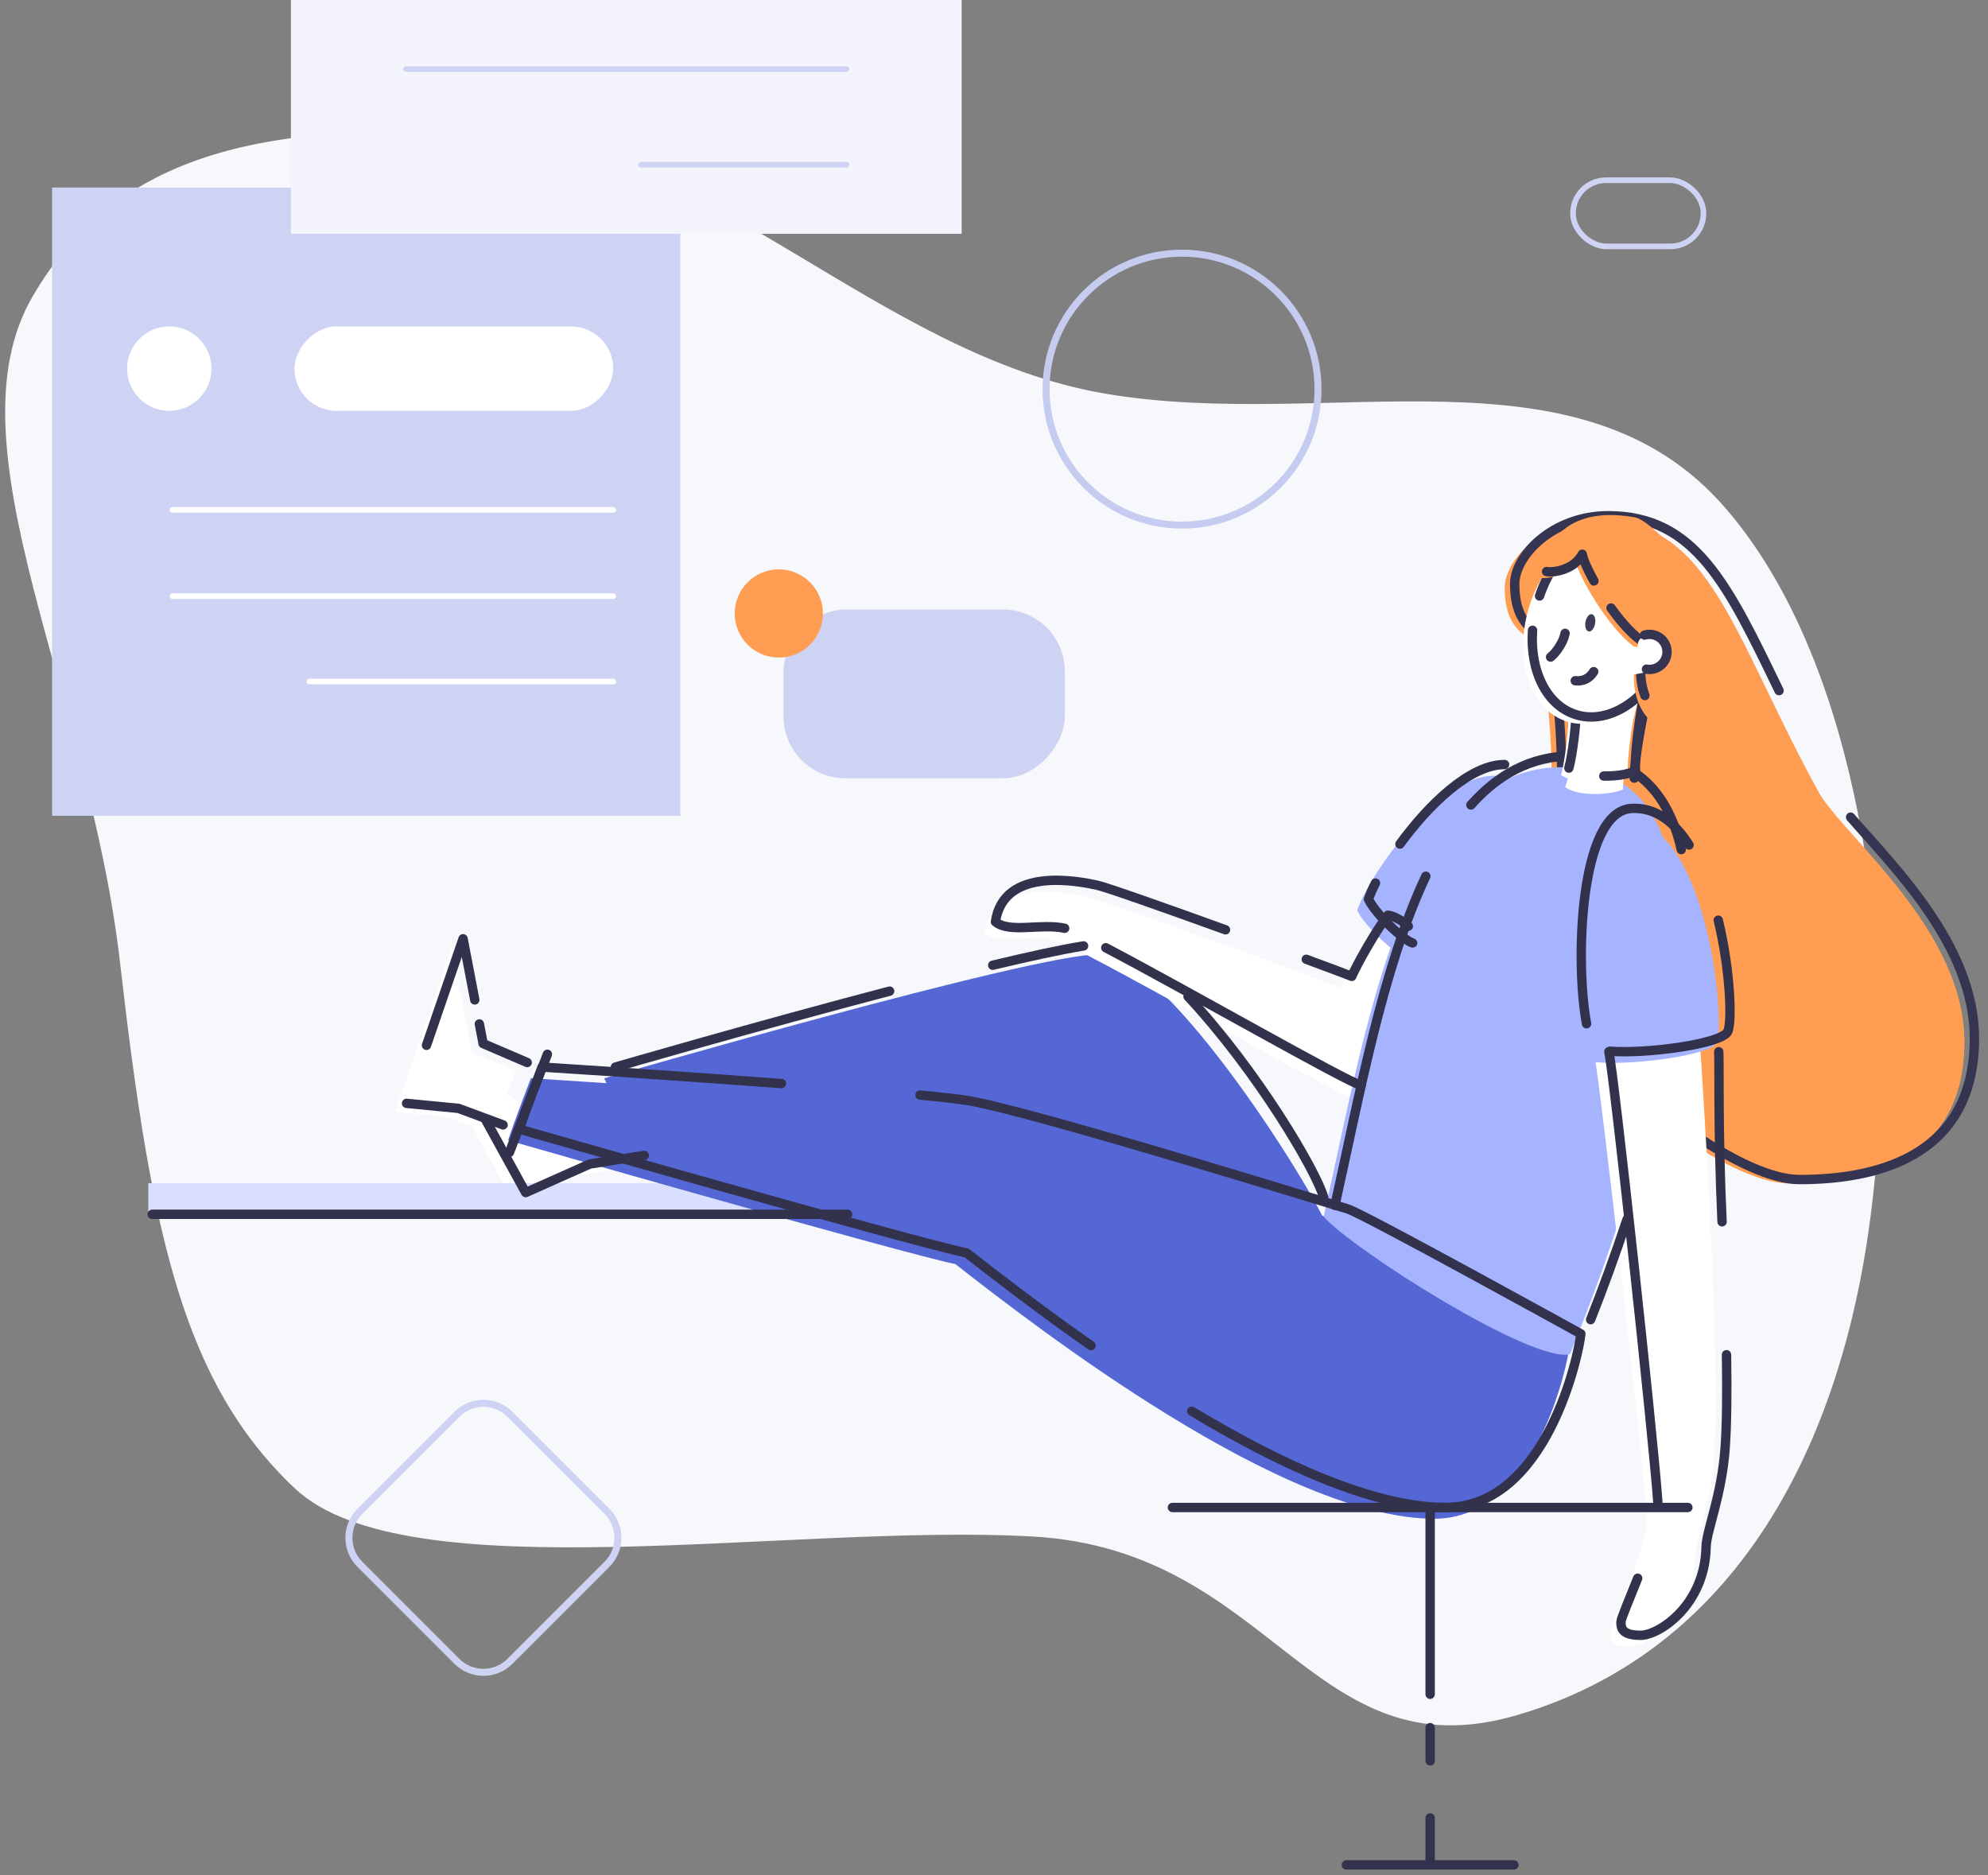 <?xml version="1.0" encoding="UTF-8"?>
<svg width="212px" height="200px" viewBox="0 0 212 200" version="1.1" xmlns="http://www.w3.org/2000/svg" xmlns:xlink="http://www.w3.org/1999/xlink">
    <rect x="0" y="0" width="212" height="200" fill="#808080" stroke="none"/>
    <title>4590375D-2461-4012-B7E7-A5C2ED107BE5</title>
    <g id="Home" stroke="none" stroke-width="1" fill="none" fill-rule="evenodd">
        <g id="new-remote-apps" transform="translate(-392, -238)">
            <g id="Illustration/Observe" transform="translate(497.552, 338) scale(-1, 1) translate(-497.552, -338) translate(392.552, 238)">
                <g id="observe">
                    <path d="M100.44,163.858 C74.739,165.298 70.753,189.332 48.789,182.912 C26.824,176.492 15.117,156.584 11.41,132.118 C7.7,107.726 10.841,72.398 26.492,54.255 C42.072,36.109 68.792,46.076 92.746,41.972 C116.701,37.867 135.05,15.532 158.222,14.269 C181.394,13.005 197.898,15.78 207.09,31.643 C216.282,47.506 201.057,73.775 197.743,102.728 C194.429,131.68 190.995,147.495 179.112,158.729 C167.229,169.962 126.144,162.421 100.44,163.858 Z" id="Path" fill="#F7F8FB" fill-rule="nonzero"></path>
                    <circle id="Oval" stroke="#C6CBF0" stroke-width="0.748" stroke-linecap="round" stroke-linejoin="round" cx="84.5" cy="41.5" r="14.5"></circle>
                    <g id="Group-2" transform="translate(0, 55)">
                        <path d="M50.087,7.854 C50.216,4.744 46.038,0.42 40.123,0.42 C28.135,0.42 25.811,12.723 16.622,29.45 C14.071,34.094 1.063,44.035 1.063,56.138 C1.063,68.241 10.653,71.211 19.702,71.211 C28.751,71.211 48.497,52.842 48.497,47.656 C48.497,42.471 45.084,35.327 45.084,28.039 C45.084,20.75 46.09,16.638 46.09,14.719 C46.09,12.799 50.026,13.486 50.087,7.854 Z" id="Path" fill="#FF9D52"></path>
                        <path d="M13.206,32.145 C8.625,37.44 0,45.863 0,55.719 C0,67.822 9.589,70.792 18.639,70.792 C27.688,70.792 47.434,52.422 47.434,47.237 C47.434,42.051 44.02,34.908 44.02,27.62 C44.02,20.332 45.025,16.219 45.025,14.3 C45.025,12.381 48.963,13.067 49.023,7.435 C49.152,4.325 44.976,1.56319402e-13 39.06,1.56319402e-13 C29.727,1.56319402e-13 26.252,7.456 20.835,18.651" id="Path" stroke="#353552" stroke-linecap="round" stroke-linejoin="round"></path>
                    </g>
                    <path d="M143.041,124.42 C144.619,124.651 148.87,125.341 148.87,125.341 L155.695,128.383 L164.77,111.883 L153.37,118.606 L147.724,115.411" id="Path" fill="#FFFFFF" fill-rule="nonzero"></path>
                    <rect id="Rectangle" fill="#D8DFFF" fill-rule="nonzero" x="99.742" y="126.184" width="95" height="3"></rect>
                    <rect id="Rectangle" fill="#CED3F3" fill-rule="nonzero" x="138" y="20" width="67" height="67"></rect>
                    <rect id="Rectangle" fill="#FFFFFF" fill-rule="nonzero" x="145.157" y="34.812" width="34" height="9" rx="4.5"></rect>
                    <circle id="Oval" fill="#FFFFFF" fill-rule="nonzero" cx="192.5" cy="39.309" r="4.5"></circle>
                    <rect id="Rectangle" fill="#CED3F3" fill-rule="nonzero" x="97" y="65" width="30" height="18" rx="6.6"></rect>
                    <circle id="Oval" fill="#FF9D52" fill-rule="nonzero" cx="127.501" cy="65.424" r="4.704"></circle>
                    <rect id="Rectangle" fill="#F4F5FC" fill-rule="nonzero" x="108" y="0" width="71.529" height="24.933"></rect>
                    <rect id="Rectangle" stroke="#CED3F3" stroke-width="0.6" stroke-linecap="round" stroke-linejoin="round" transform="translate(35.851, 22.747) rotate(-90) translate(-35.851, -22.747) " x="32.323" y="15.79" width="7.056" height="13.914" rx="3.528"></rect>
                    <path d="M43.171,143.449 C43.354,145.492 46.771,161.965 57.604,161.965 C73.708,161.965 99.931,141.637 108.673,134.809 C114.259,133.672 156.373,121.609 156.373,121.609 C155.596,119.281 153.94,114.988 153.94,114.988 C153.94,114.988 115.333,117.433 108.49,118.573 C101.647,119.713 69.592,129.673 68.038,130.12 C66.484,130.567 43.171,143.449 43.171,143.449 Z" id="Path" fill="#5567D5" fill-rule="nonzero"></path>
                    <path d="M68.434,132.124 C69.58,128.086 86.11,101.764 93.313,101.764 C100.516,101.764 146.113,114.997 146.113,114.997 C145.129,117.121 141.748,124.975 141.748,124.975 L68.434,132.124 Z" id="Path" fill="#5567D5" fill-rule="nonzero"></path>
                    <path d="M63.742,98.8 C65.029,100.42 67.123,104.182 67.6,105.325 C70.075,104.323 92.8,96.025 94.741,95.611 C96.682,95.197 104.74,93.562 105.598,99.511 C104.122,100.75 100.741,99.652 98.218,100.201 C95.695,100.75 68.5,116.521 66.592,116.944 C64.684,117.367 53.791,113.944 53.791,113.944 C53.791,113.944 58.9,99.604 63.742,98.8 Z" id="Path" fill="#FFFFFF" fill-rule="nonzero"></path>
                    <path d="M51.304,82.735 C57.031,82.735 64.447,93.052 65.821,97.093 C65.035,98.74 62.014,101.527 61.111,101.761 C60.208,101.995 44.713,82.735 51.304,82.735 Z" id="Path" fill="#A6B3FF" fill-rule="nonzero"></path>
                    <path d="M52,84.4 C62.2,91.765 65.71,113.38 69.4,129.757 C66.301,133.234 47.287,145.357 43.132,144.424 C33.883,121.924 22.579,81.817 44.059,81.817 C46.915,81.801 49.7,82.707 52,84.4" id="Path" fill="#A6B3FF" fill-rule="nonzero"></path>
                    <path d="M29.257,111.487 C29.11,113.656 26.992,144.724 27.784,155.632 C28.156,160.765 29.782,164.431 29.815,166.186 C29.941,172.426 34.873,175.594 36.775,175.594 C38.677,175.594 38.896,174.943 38.896,174.181 C38.896,173.419 34.927,165.154 34.927,162.1 C34.927,159.046 40,114.742 40.582,112.132 C41.164,109.522 29.257,111.487 29.257,111.487 Z" id="Path" fill="#FFFFFF" fill-rule="nonzero"></path>
                    <path d="M37.762,87.4 C44.629,87.757 43.729,112.132 41.509,113.029 C39.289,113.926 28.66,112.819 27.55,111.286 C26.44,109.753 28.324,86.92 37.762,87.4 Z" id="Path" fill="#A6B3FF" fill-rule="nonzero"></path>
                    <path d="M35.779,74.47 C36.553,76.81 37.498,82.459 37.477,84.178 C38.701,84.778 42.244,84.994 43.642,83.941 C43.084,82.417 42.526,78.787 42.568,76.426 C42.61,74.065 35.779,74.47 35.779,74.47 Z" id="Path" fill="#FFFFFF" fill-rule="nonzero"></path>
                    <circle id="Oval" fill="#FFFFFF" fill-rule="nonzero" cx="35.665" cy="71.269" r="2.067"></circle>
                    <polyline id="Path" fill="#FFFFFF" fill-rule="nonzero" points="158.104 120.865 162.859 119.101 168.397 118.567 162.37 101.014 160.231 112.195 155.53 114.211"></polyline>
                    <g id="Group-4" transform="translate(26.065, 72.519)" stroke="#32324D" stroke-linecap="round" stroke-linejoin="round">
                        <path d="M89.619,33.181 C103.797,36.898 118.86,41.281 118.86,41.281 M43.335,55.165 C44.14,52.328 50.371,41.733 57.794,33.753 M68.936,28.359 C71.349,28.751 74.736,29.487 78.621,30.418" id="Shape"></path>
                        <path d="M115.776,50.701 C117.354,50.932 121.605,51.622 121.605,51.622 L128.43,54.664 L132.743,46.822" id="Path"></path>
                        <path d="M86.376,44.26 C84.078,44.482 82.272,44.689 81.219,44.86 C74.379,46 42.321,55.96 40.767,56.407 C39.213,56.854 15.906,69.727 15.906,69.727 C16.089,71.77 19.506,88.243 30.339,88.243 C38.049,88.243 48.078,83.584 57.399,77.977" id="Path"></path>
                        <path d="M68.139,70.981 C73.794,67.03 78.54,63.337 81.408,61.099 C86.994,59.962 129.108,47.899 129.108,47.899 C128.331,45.571 126.675,41.278 126.675,41.278 C126.675,41.278 113.475,42.115 101.151,43.036" id="Path"></path>
                        <path d="M37.803,21.655 C38.093,22.21 38.344,22.784 38.556,23.374 C37.77,25.021 34.749,27.808 33.846,28.042 M24.039,9.016 C27.75,9.016 32.172,13.348 35.196,17.497" id="Shape"></path>
                        <path d="M66.567,28.552 C58.131,32.971 40.827,42.892 39.327,43.225 M34.306,26.255 C35.023,25.624 35.753,25.202 36.477,25.081 C37.764,26.701 39.858,30.463 40.335,31.606 C40.935,31.36 42.759,30.679 45.186,29.785" id="Shape"></path>
                        <path d="M53.799,26.638 C60.135,24.349 66.486,22.102 67.476,21.886 C69.429,21.457 77.475,19.837 78.333,25.786 C76.857,27.025 73.476,25.927 70.953,26.476" id="Path"></path>
                        <path d="M14.862,68.215 C13.551,64.9 12.225,61.28 10.979,57.513 M5.193,18.083 C5.973,14.639 7.441,11.888 9.792,10.153 M15.7,8.134 C16.054,8.11 16.417,8.098 16.791,8.098 C21.195,8.098 24.729,10.063 27.63,13.327" id="Shape"></path>
                        <path d="M32.439,20.926 C37.113,30.826 39.579,44.689 42.132,56.026" id="Path"></path>
                        <path d="M7.698,87.646 C8.151,81.067 12.353,42.12 12.92,39.639 M1.2,39.639 C1.122,40.77 1.302,47.887 0.846,57.778" id="Shape"></path>
                        <path d="M0.372,71.953 C0.309,75.928 0.339,79.438 0.519,81.913 C0.891,87.046 2.517,90.712 2.55,92.467 C2.676,98.707 7.608,101.875 9.51,101.875 C11.412,101.875 11.631,101.224 11.631,100.462 C11.631,100.108 10.767,98.119 9.846,95.791" id="Path"></path>
                        <path d="M16.068,9.181 C15.762,7.873 15.547,6.547 15.424,5.212 M8.514,0.757 C9.288,3.097 10.233,8.746 10.212,10.465" id="Shape"></path>
                        <path d="M12.795,39.586 C9.129,39.886 1.233,38.881 0.285,37.573 C-0.246,36.838 -0.093,31.216 1.251,25.612" id="Path"></path>
                        <polyline id="Path" points="133.368 36.679 132.966 38.776 128.265 40.792"></polyline>
                        <polyline id="Path" points="139.005 38.956 135.105 27.595 133.857 34.114"></polyline>
                        <polyline id="Path" points="130.839 47.446 135.594 45.682 141.132 45.148"></polyline>
                        <line x1="31.977" y1="111.727" x2="31.977" y2="115.267" id="Path"></line>
                        <line x1="31.977" y1="88.246" x2="31.977" y2="108.166" id="Path"></line>
                        <line x1="126.114" y1="39.913" x2="130.164" y2="50.383" id="Path"></line>
                        <path d="M4.365,17.596 C5.907,15.16 7.92,13.555 10.497,13.696 C16.077,13.996 16.53,30.13 15.297,36.658" id="Path"></path>
                        <line x1="4.494" y1="88.246" x2="59.46" y2="88.246" id="Path"></line>
                        <line x1="94.098" y1="56.981" x2="168.255" y2="56.981" id="Path-Copy"></line>
                        <line x1="31.977" y1="121.35" x2="31.977" y2="126.36" id="Path"></line>
                        <line x1="23.04" y1="126.36" x2="40.914" y2="126.36" id="Path"></line>
                    </g>
                    <line x1="120.285" y1="7.365" x2="167.244" y2="7.365" id="Path" stroke="#CED3F3" stroke-width="0.6" stroke-linecap="round" stroke-linejoin="round"></line>
                    <line x1="120.285" y1="17.568" x2="142.191" y2="17.568" id="Path" stroke="#CED3F3" stroke-width="0.6" stroke-linecap="round" stroke-linejoin="round"></line>
                    <line x1="145.157" y1="54.373" x2="192.157" y2="54.373" id="Path" stroke="#FFFFFF" stroke-width="0.6" stroke-linecap="round" stroke-linejoin="round"></line>
                    <line x1="145.157" y1="63.577" x2="192.157" y2="63.577" id="Path" stroke="#FFFFFF" stroke-width="0.6" stroke-linecap="round" stroke-linejoin="round"></line>
                    <line x1="145.157" y1="72.681" x2="177.569" y2="72.681" id="Path" stroke="#FFFFFF" stroke-width="0.6" stroke-linecap="round" stroke-linejoin="round"></line>
                </g>
                <g id="Group" transform="translate(39, 69) rotate(-10) translate(-39, -69) translate(29, 54)">
                    <path d="M5.985,17.907 C6.209,19.584 6.142,26.135 5.583,28.348 C6.41,29.22 10.346,30.206 12.626,29.355 C12.492,27.901 12.671,24.234 12.984,22.96 C13.297,21.685 5.762,16.23 5.985,17.907 Z" id="Path" fill="#FFFFFF"></path>
                    <path d="M11.942,28.457 C11.808,27.004 11.987,23.337 12.3,22.062 C12.613,20.788 5.078,15.332 5.302,17.009 C5.526,18.686 5.458,25.238 4.899,27.451 C5.338,27.913 6.65,28.407 8.126,28.642" id="Path" stroke="#353552" stroke-linecap="round" stroke-linejoin="round"></path>
                    <path d="M4.256,13.992 C3.572,8.224 6.342,3.179 10.444,2.723 C14.547,2.268 18.425,6.576 19.109,12.344 C19.794,18.111 17.023,23.157 12.921,23.612 C8.819,24.067 4.939,19.76 4.256,13.992 Z" id="Path" fill="#FFFFFF"></path>
                    <path d="M18.308,14.656 C17.856,18.984 15.409,22.355 12.091,22.723 C7.989,23.179 4.11,18.87 3.426,13.103 C2.741,7.336 5.513,2.29 9.615,1.835 C13.589,1.394 17.355,5.424 18.207,10.921" id="Path" stroke="#353552" stroke-linecap="round" stroke-linejoin="round"></path>
                    <path d="M18.516,9.012 C17.721,9.012 15.644,8.298 15.092,6.529 C14.491,8.201 9.752,13.735 6.798,14.709 C7.042,15.829 7.253,19.854 4.283,21.964 C1.312,24.073 -0.928,10.424 0.485,8.006 C1.897,5.588 7.902,0.881 9.655,0.897 C11.407,0.913 18.809,0.946 18.516,9.012 Z" id="Path" fill="#FF9D52"></path>
                    <path d="M10.479,10.858 C9.034,12.272 7.456,13.51 6.201,13.923 C6.387,14.779 6.554,17.329 5.299,19.427" id="Path" stroke="#353552" stroke-linecap="round" stroke-linejoin="round"></path>
                    <path d="M3.816,14.796 C3.725,13.145 4.389,12.929 4.917,13.022 C5.446,13.115 7.248,12.834 6.972,14.466 C6.972,14.466 8.21,14.508 8.191,14.681 C8.111,15.403 9.165,17.305 8.412,17.71 C7.915,17.978 5.565,16.871 5.376,16.916 C4.831,17.047 3.907,16.448 3.816,14.796 Z" id="Path" fill="#FFFFFF"></path>
                    <path d="M17.919,8.226 C17.124,8.226 15.046,7.512 14.495,5.743 C14.298,6.291 13.656,7.255 12.778,8.337" id="Path" stroke="#32324D" stroke-linecap="round" stroke-linejoin="round"></path>
                    <path d="M5.625,16.63 C4.853,16.63 4.16,16.156 3.881,15.436 C3.601,14.716 3.793,13.899 4.363,13.378 C4.933,12.857 5.764,12.739 6.456,13.082" id="Path" stroke="#353552" stroke-linecap="round" stroke-linejoin="round"></path>
                    <path d="M14.835,14.372 C14.835,15.29 15.405,16.574 15.918,17.132" id="Path" stroke="#353552" stroke-linecap="round" stroke-linejoin="round"></path>
                    <path d="M11.862,12.802 C11.862,12.286 12.096,11.865 12.384,11.865 C12.672,11.865 12.905,12.284 12.905,12.802 C12.905,13.319 12.672,13.738 12.384,13.738 C12.096,13.738 11.862,13.319 11.862,12.802 Z" id="Path" fill="#3D3D57"></path>
                    <path d="M11.118,17.866 C11.447,18.687 12.085,19.107 12.888,19.162" id="Path" stroke="#353552" stroke-linecap="round" stroke-linejoin="round"></path>
                </g>
                <path d="M161.828,150.828 L172.172,161.172 C173.734,162.734 173.734,165.266 172.172,166.828 L161.828,177.172 C160.266,178.734 157.734,178.734 156.172,177.172 L145.828,166.828 C144.266,165.266 144.266,162.734 145.828,161.172 L156.172,150.828 C157.734,149.266 160.266,149.266 161.828,150.828 Z" id="Polygon" stroke="#CED3F3" stroke-width="0.75"></path>
            </g>
        </g>
    </g>
</svg>